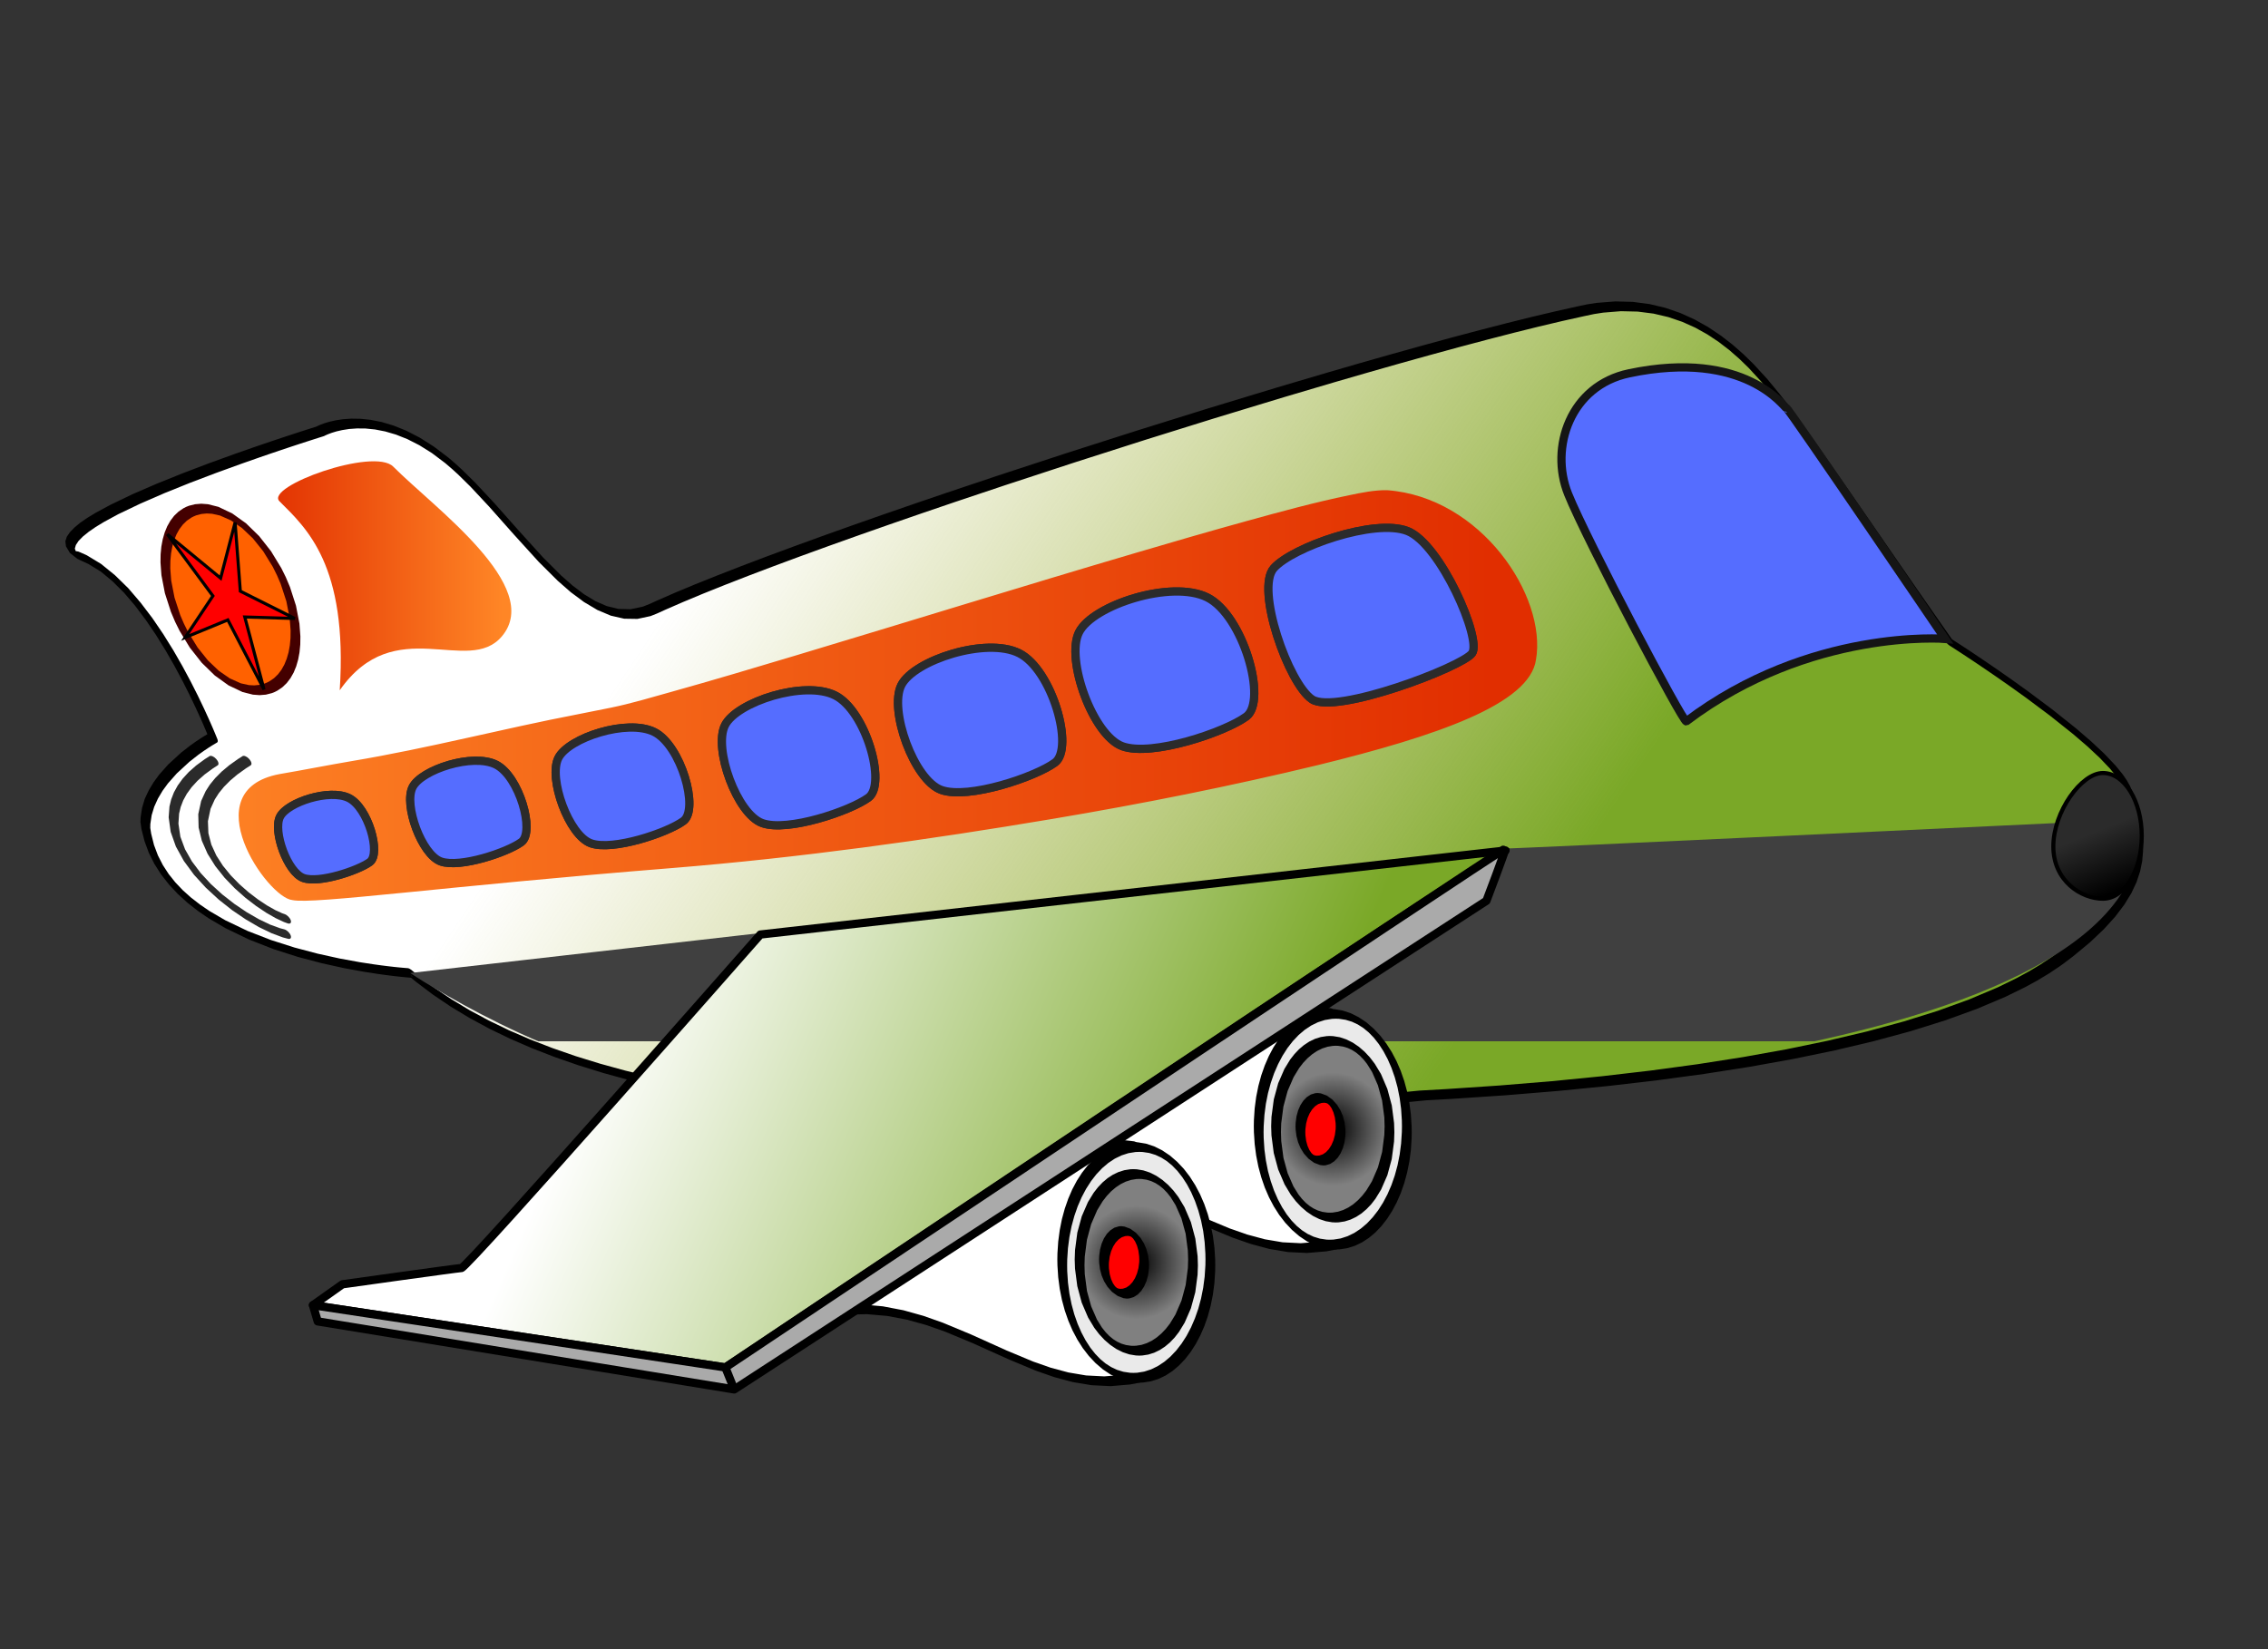 <?xml version="1.0" encoding="UTF-8" standalone="no"?>
<!DOCTYPE svg PUBLIC "-//W3C//DTD SVG 1.1//EN" "http://www.w3.org/Graphics/SVG/1.1/DTD/svg11.dtd">
<svg width="100%" height="100%" viewBox="0 0 1100 800" version="1.1" xmlns="http://www.w3.org/2000/svg" xmlns:xlink="http://www.w3.org/1999/xlink" xml:space="preserve" xmlns:serif="http://www.serif.com/" style="fill-rule:evenodd;clip-rule:evenodd;">
    <rect x="0" y="0" width="1100" height="800" fill="#333333" stroke="none"/>
    <g id="Layer-2" serif:id="Layer 2" transform="matrix(-1,0,0,1,1071.1,0)">
        <g>
            <path d="M381,531.4C241,524 122,502 72,465C22,428 34,404.91 39,383.93C44,362.95 125.44,311.33 125.44,311.33C156.33,267.33 187.95,220.22 204.62,198.01C221.28,175.81 250.28,141.06 299.67,150C401.05,170.94 673.75,258.14 754.33,295.33C787.7,310.73 817.9,255.67 851.03,226.2C887.89,193.42 915.84,209.26 915.84,209.26C915.84,209.26 1066.8,256 1031.8,270C996.84,284 967.84,358 967.84,358C967.84,358 1001,376 1000.6,400.36C992.3,464.27 872.15,472 872.15,472C872.15,472 873,473 872.15,472C794,538 627,556 381,531.4Z" style="fill:white;fill-rule:nonzero;"/>
            <path d="M381,531.4C241,524 122,502 72,465C22,428 34,404.91 39,383.93C44,362.95 125.44,311.33 125.44,311.33C156.33,267.33 187.95,220.22 204.62,198.01C221.28,175.81 250.28,141.06 299.67,150C401.05,170.94 673.75,258.14 754.33,295.33C787.7,310.73 817.9,255.67 851.03,226.2C887.89,193.42 915.84,209.26 915.84,209.26C915.84,209.26 1066.8,256 1031.8,270C996.84,284 967.84,358 967.84,358C967.84,358 1001,376 1000.6,400.36C992.3,464.27 872.15,472 872.15,472C872.15,472 873,473 872.15,472C794,538 627,556 381,531.4Z" style="fill:url(#_Linear1);fill-rule:nonzero;"/>
            <path d="M382.5,529.03L369.44,528.29L343.74,526.56L318.64,524.49L294.2,522.08L270.51,519.32L247.62,516.22L225.62,512.77L204.57,508.98L184.54,504.84L165.6,500.35L147.82,495.52L131.28,490.35L116.04,484.82L102.18,478.96L92.731,474.33L86.904,471.14L81.454,467.87L76.398,464.51L74.028,462.8L74.043,462.81L69.536,459.38L61.585,452.78L54.947,446.5L49.512,440.5L45.179,434.78L41.846,429.32L39.41,424.1L37.766,419.12L36.809,414.36L36.434,409.8L36.536,405.41L37.016,401.16L38.239,394.97L40.302,386.96L41.307,382.99L41.285,383.07L41.574,382.07L42.352,380.27L43.447,378.4L44.904,376.32L47.806,372.78L52.771,367.58L58.761,361.99L65.572,356.14L76.803,347.19L88.446,338.49L96.046,333.04L103.27,328L109.87,323.49L114.26,320.54L116.87,318.81L119.2,317.27L121.21,315.96L122.87,314.88L124.16,314.05L125.04,313.48L125.49,313.19L125.54,313.16C126.15,312.78 126.72,312.23 127.14,311.62L132.94,303.34L144.5,286.72L155.86,270.29L166.82,254.41L174.66,243.04L179.68,235.8L184.48,228.88L189.06,222.33L193.4,216.17L197.45,210.46L201.21,205.24L204.65,200.56L206.23,198.44L206.21,198.46L207.81,196.35L211.18,191.99L216.78,185.22L223.02,178.43L227.51,174.07L232.35,169.84L237.51,165.87L243.02,162.21L248.91,158.93L255.2,156.11L261.93,153.82L269.12,152.13L276.78,151.15L284.92,150.96L293.56,151.66L298.04,152.36L297.98,152.35L302.85,153.38L313.31,155.71L324.68,158.4L336.88,161.43L349.86,164.78L363.54,168.41L377.86,172.32L392.75,176.47L408.15,180.86L423.98,185.45L448.42,192.68L481.9,202.85L515.95,213.47L550.01,224.36L583.57,235.36L608.08,243.57L623.99,248.99L639.46,254.34L654.45,259.6L668.87,264.75L682.67,269.76L695.77,274.62L708.11,279.3L719.63,283.79L730.25,288.05L739.91,292.08L748.54,295.84L752.44,297.61C752.46,297.62 752.47,297.62 752.48,297.63L755.6,298.87L761.95,300.23L768.37,300.13L774.85,298.65L781.37,295.9L787.87,292.03L794.28,287.26L800.57,281.76L809.77,272.6L821.9,259.25L833.97,245.65L842.99,236L848.96,230.13L851.9,227.45L851.76,227.58L855.18,224.64L861.6,219.8L867.68,215.99L873.49,213.03L879.02,210.83L884.27,209.29L889.2,208.33L893.78,207.87L897.97,207.83L901.75,208.1L905.08,208.62L907.92,209.27L910.25,209.98L912.03,210.65L913.24,211.18L913.84,211.48L913.89,211.51C913.94,211.54 914,211.56 914.06,211.58L914.17,211.61L915.02,211.88L916.66,212.39L919.03,213.15L922.07,214.13L925.72,215.31L929.91,216.69L934.58,218.25L939.68,219.97L945.14,221.85L953.86,224.91L966.18,229.38L978.83,234.18L991.31,239.21L1003.1,244.34L1013.8,249.46L1020.7,253.21L1024.7,255.64L1028.1,257.99L1030.9,260.26L1033,262.4L1034.3,264.38L1034.8,266.1L1034.4,267.3L1033.9,267.42L1033.1,267.56L1032.3,267.88L1029,269.36L1022.1,273.54L1015.4,278.97L1008.9,285.32L1002.9,292.34L997.22,299.81L991.95,307.55L987.08,315.37L982.64,323.1L978.65,330.53L975.13,337.49L972.12,343.77L969.64,349.2L968.15,352.59L967.34,354.48L966.69,356.04L966.19,357.25L965.85,358.09L965.67,358.52L965.65,358.59C965.34,359.37 965.43,360 965.89,360.25L965.99,360.3L966.7,360.71L968.04,361.51L969.91,362.69L972.22,364.23L974.86,366.11L979.24,369.54L985.34,375.16L989.67,380.05L992.26,383.6L994.5,387.38L996.3,391.34L997.55,395.46L998.18,399.71L998.22,401.82L998.24,401.5L997.77,404.46L996.4,409.93L994.5,414.98L992.11,419.65L989.29,423.99L986.06,428.03L982.46,431.82L978.48,435.39L974.13,438.77L969.46,441.95L961.85,446.4L951.01,451.6L939.7,455.99L928.24,459.65L917,462.62L906.34,464.97L896.6,466.75L890.11,467.75L886.26,468.28L882.83,468.71L879.86,469.05L877.41,469.3L875.51,469.47L874.2,469.58L873.54,469.63L873.46,469.63C872.37,469.7 870.9,470.82 870.17,472.13C869.72,472.95 869.65,473.68 869.99,474.08L870.02,474.12L870.21,474.34L870.36,474.52L874.55,470.21L874.31,469.92C873.83,469.36 872.64,469.62 871.52,470.55L867.79,473.61L860.13,479.37L852,484.83L843.32,490.05L834.11,495.01L824.37,499.72L814.09,504.18L803.29,508.37L791.97,512.3L780.12,515.96L767.76,519.36L754.89,522.5L741.51,525.37L727.63,527.97L713.24,530.31L698.35,532.38L682.97,534.19L667.09,535.73L650.72,537.02L633.86,538.04L616.51,538.79L598.67,539.29L580.35,539.53L561.55,539.51L542.27,539.23L522.51,538.7L502.27,537.91L481.56,536.86L460.38,535.56L438.73,534.01L416.61,532.21L394.02,530.15L382.56,529.03C381.57,528.93 380.07,529.91 379.21,531.22C378.35,532.53 378.45,533.66 379.44,533.76L390.92,534.88L413.53,536.94L435.68,538.75L457.36,540.3L478.57,541.6L499.31,542.65L519.58,543.44L539.38,543.98L558.7,544.26L577.54,544.27L595.91,544.04L613.8,543.54L631.2,542.77L648.13,541.75L664.57,540.46L680.52,538.91L695.99,537.09L710.96,535L725.45,532.65L739.45,530.02L752.96,527.12L765.98,523.95L778.5,520.5L790.54,516.77L802.08,512.76L813.13,508.47L823.69,503.89L833.76,499.01L843.34,493.83L852.42,488.35L861.02,482.56L869.05,476.51L872.78,473.45L869.99,474.08L870.23,474.36L874.68,470.36L874.53,470.19L874.34,469.96L874.31,469.92L870.83,474.37L870.93,474.36L871.63,474.31L872.96,474.2L874.9,474.02L877.4,473.77L880.41,473.43L883.89,472.99L887.81,472.45L894.4,471.43L904.3,469.62L915.16,467.22L926.67,464.18L938.49,460.39L950.31,455.77L961.77,450.24L969.95,445.43L975.18,441.84L980.16,437.93L984.82,433.69L989.1,429.13L992.92,424.25L996.21,419.1L998.92,413.69L1001,408.03L1002.5,402.17L1002.9,399.21C1003,399.1 1003,399 1003,398.9L1002.9,396.47L1002.2,391.91L1000.9,387.56L998.98,383.44L996.65,379.54L993.98,375.88L989.54,370.87L983.35,365.18L978.91,361.71L976.23,359.8L973.89,358.24L971.98,357.04L970.62,356.22L969.88,355.8L969.79,355.75L970.03,357.41L970.05,357.37L970.53,356.17L971.01,355L971.65,353.48L972.43,351.66L973.88,348.36L976.3,343.07L979.24,336.93L982.66,330.16L986.53,322.95L990.8,315.5L995.44,308.02L1000.4,300.72L1005.6,293.8L1011,287.47L1016.6,281.92L1022.2,277.28L1028.2,273.6L1031.4,272.12L1033.6,271.08L1037.2,268.22L1039.1,265.02L1039.4,262.57L1038.7,260.37L1037.2,258.17L1035,255.91L1032.2,253.57L1028.7,251.17L1024.6,248.7L1017.6,244.91L1006.9,239.77L995.02,234.62L982.5,229.58L969.83,224.76L957.49,220.29L948.76,217.22L943.29,215.35L938.18,213.62L933.5,212.06L929.3,210.68L925.65,209.49L922.61,208.51L920.23,207.75L918.58,207.24L917.73,206.97L917.62,206.93L917.78,207L917.68,206.94L917,206.61L915.7,206.04L913.8,205.33L911.34,204.59L908.33,203.9L904.8,203.37L900.78,203.08L896.28,203.15L891.34,203.66L885.96,204.73L880.17,206.46L874,208.95L867.5,212.31L860.7,216.62L853.74,221.89L850.31,224.83C850.26,224.87 850.21,224.91 850.17,224.96L846.91,227.94L840.59,234.17L831.36,244.04L819.38,257.54L807.66,270.47L799.02,279.11L793.4,284.05L787.86,288.24L782.36,291.59L776.82,294.01L771.16,295.39L765.33,295.54L759.3,294.28L756.18,293.04L756.22,293.05L752.29,291.27L743.64,287.49L733.96,283.46L723.32,279.19L711.79,274.7L699.43,270.01L686.32,265.15L672.51,260.13L658.08,254.98L643.09,249.72L627.6,244.36L611.69,238.94L587.16,230.72L553.59,219.72L519.51,208.83L485.46,198.21L451.95,188.03L427.51,180.8L411.67,176.2L396.26,171.82L381.36,167.66L367.02,163.74L353.32,160.11L340.33,156.76L328.11,153.72L316.72,151.03L306.23,148.68L301.36,147.65C301.34,147.65 301.32,147.65 301.3,147.64L296.63,146.92L287.69,146.22L279.18,146.44L271.08,147.5L263.38,149.33L256.07,151.86L249.16,155L242.63,158.66L236.52,162.76L230.8,167.18L225.5,171.84L220.55,176.68L213.91,183.92L208.09,190.98L204.62,195.44L203.02,197.56C203.02,197.57 203.01,197.58 203,197.59L201.37,199.78L197.88,204.54L194.08,209.81L190,215.56L185.65,221.75L181.05,228.32L176.23,235.26L171.21,242.51L163.36,253.88L152.41,269.76L141.08,286.16L129.53,302.75L123.73,311.03L125.34,309.5L125.27,309.54L124.8,309.84L123.89,310.42L122.58,311.27L120.89,312.36L118.85,313.7L116.49,315.25L113.84,317.01L109.38,320.01L102.69,324.58L95.359,329.7L87.588,335.28L75.666,344.19L64.109,353.41L56.93,359.59L50.433,365.68L44.874,371.56L41.451,375.79L39.545,378.58L38.029,381.3L37.005,383.79L36.715,384.79C36.707,384.82 36.7,384.85 36.693,384.88L35.693,388.83L33.569,397.1L32.294,403.63L31.794,408.18L31.7,412.88L32.114,417.72L33.134,422.72L34.857,427.9L37.38,433.28L40.801,438.86L45.218,444.69L50.733,450.77L57.445,457.12L65.446,463.76L69.955,467.19C69.96,467.19 69.965,467.2 69.971,467.2L72.388,468.94L77.506,472.34L83.013,475.65L88.907,478.87L98.438,483.54L112.39,489.44L127.71,494.99L144.32,500.19L162.17,505.03L181.17,509.53L201.26,513.68L222.36,517.48L244.41,520.94L267.34,524.04L291.08,526.81L315.56,529.22L340.7,531.3L366.43,533.03L379.5,533.76C380.51,533.82 382,532.81 382.83,531.5C383.66,530.19 383.52,529.08 382.5,529.03" style="fill-rule:nonzero;"/>
        </g>
        <g>
            <path d="M253.24,349.92C254.78,350.42 301.45,262.22 310.55,239.64C319.66,217.05 309.42,187.06 280.96,181.09C224.3,169.19 205.57,198.03 204.62,198.01C203.67,198 127.69,309.91 127.69,309.91C127.69,309.91 193.32,304.6 253.24,349.92Z" style="fill:rgb(85,109,255);fill-rule:nonzero;"/>
            <path d="M253.24,349.92C254.78,350.42 301.45,262.22 310.55,239.64C319.66,217.05 309.42,187.06 280.96,181.09C224.3,169.19 205.57,198.03 204.62,198.01C203.67,198 127.69,309.91 127.69,309.91C127.69,309.91 193.32,304.6 253.24,349.92Z" style="fill-opacity:0;fill-rule:nonzero;stroke:rgb(21,21,21);stroke-width:4px;"/>
        </g>
        <path d="M33.333,394.65C16,521 407.003,530 407.003,530C407.003,530 672.693,530.7 736.773,525.33C800.843,519.97 872.153,472 872.153,472C872.153,472 339.813,411.19 340.913,411.59C342.003,412 72.003,399.17 72.003,399.17C35.49,390.9 33.336,394.65 33.336,394.65L33.333,394.65Z" style="fill:url(#_Linear2);fill-rule:nonzero;"/>
        <g>
            <path d="M51.178,435.97C40.77,435.97 32.333,422.31 32.333,405.47C32.333,388.63 40.77,374.98 51.178,374.98C61.585,374.98 75.219,393.74 75.219,410.58C75.219,427.42 61.585,435.97 51.178,435.97Z" style="fill:url(#_Linear3);fill-rule:nonzero;"/>
            <path d="M51.178,435.97C40.77,435.97 32.333,422.31 32.333,405.47C32.333,388.63 40.77,374.98 51.178,374.98C61.585,374.98 75.219,393.74 75.219,410.58C75.219,427.42 61.585,435.97 51.178,435.97Z" style="fill-opacity:0;fill-rule:nonzero;stroke:black;stroke-width:2px;"/>
        </g>
        <g>
            <g>
                <path d="M424.7,603.76C475.38,615.4 514.05,562.97 572.71,571.4L572.71,523.76C522.03,535.4 483.36,482.97 424.7,491.4" style="fill:white;fill-rule:nonzero;"/>
                <path d="M423.03,606.1L427.74,607.01L437.12,607.81L446.35,607.37L455.44,605.85L464.41,603.45L473.29,600.36L486.47,594.88L504.08,586.95L517.47,581.37L526.54,578.18L535.87,575.59L545.48,573.77L555.44,572.9L565.81,573.16L571.14,573.77C572.11,573.88 573.61,572.91 574.48,571.6C574.87,571.02 575.08,570.45 575.08,569.98L575.08,522.33C575.09,521.62 574.58,521.27 573.79,521.42L569.07,522.33L560.03,523.08L551.21,522.63L542.48,521.15L533.83,518.82L525.22,515.82L512.27,510.42L494.78,502.54L481.27,496.92L471.98,493.64L462.41,490.97L452.52,489.08L442.24,488.17L431.52,488.42L425.93,489.04C424.81,489.17 423.35,490.33 422.67,491.63C421.99,492.94 422.34,493.89 423.46,493.76L428.75,493.16L439.15,492.9L449.18,493.78L458.9,495.63L468.34,498.26L477.54,501.5L491,507.1L508.54,515L521.59,520.44L530.34,523.49L539.2,525.86L548.22,527.37L557.46,527.81L566.92,527L571.64,526.09L570.34,525.18L570.34,572.83L574.29,569.04L568.73,568.42L557.99,568.17L547.64,569.09L537.63,571.01L527.95,573.72L518.53,577.04L504.95,582.69L487.53,590.54L474.72,595.89L466.23,598.86L457.69,601.16L449.04,602.63L440.2,603.08L431.08,602.31L426.36,601.41C425.43,601.23 423.93,602.13 423.01,603.43C422.09,604.73 422.1,605.93 423.03,606.1" style="fill-rule:nonzero;"/>
            </g>
            <g>
                <path d="M424.7,603.76C404.86,603.76 388.77,578.69 388.77,547.78C388.77,516.86 404.86,491.8 424.7,491.8C444.54,491.8 460.62,516.86 460.62,547.78C460.62,578.69 444.54,603.76 424.7,603.76Z" style="fill:rgb(234,234,234);fill-rule:nonzero;"/>
                <path d="M426.18,601.38L424.33,601.31L420.86,600.76L417.51,599.67L414.25,598.09L411.12,596.02L408.14,593.49L405.34,590.53L402.72,587.16L400.33,583.42L398.17,579.34L396.26,574.93L394.62,570.23L393.28,565.28L392.25,560.09L391.55,554.7L391.19,549.14L391.14,546.33L391.14,546.38L391.19,543.5L391.55,537.93L392.26,532.59L393.28,527.47L394.61,522.61L396.21,518.04L398.06,513.8L400.12,509.93L402.36,506.46L404.74,503.43L407.24,500.85L409.82,498.71L412.52,496.98L415.38,495.64L418.44,494.71L421.7,494.22L423.33,494.17L423.22,494.17L425.06,494.24L428.53,494.8L431.88,495.88L435.14,497.47L438.27,499.54L441.25,502.07L444.05,505.03L446.67,508.39L449.06,512.13L451.22,516.22L453.13,520.62L454.76,525.32L456.11,530.28L457.14,535.46L457.84,540.85L458.2,546.41L458.25,549.22L458.25,549.18L458.2,552.06L457.84,557.62L457.13,562.97L456.11,568.09L454.78,572.95L453.18,577.52L451.34,581.75L449.27,585.62L447.03,589.09L444.65,592.12L442.16,594.7L439.57,596.84L436.87,598.57L434.01,599.91L430.95,600.85L427.69,601.33L426.06,601.38L426.12,601.38C425.07,601.38 423.58,602.44 422.8,603.76C422.01,605.06 422.22,606.13 423.27,606.13L423.33,606.13L425.4,606.03L429.38,605.37L433.33,604.08L437.22,602.15L440.97,599.63L444.49,596.6L447.73,593.15L450.67,589.34L453.3,585.21L455.63,580.79L457.66,576.09L459.37,571.14L460.77,565.96L461.84,560.57L462.57,554.98L462.94,549.26L462.99,546.38L462.99,546.33L462.94,543.38L462.57,537.65L461.84,532.11L460.77,526.78L459.39,521.7L457.7,516.88L455.74,512.35L453.51,508.14L451.03,504.29L448.32,500.81L445.4,497.74L442.27,495.1L438.96,492.92L435.46,491.24L431.8,490.09L428.02,489.5L426.18,489.43L426.06,489.43L423.99,489.52L420.01,490.18L416.06,491.48L412.17,493.41L408.42,495.92L404.9,498.95L401.66,502.4L398.72,506.22L396.09,510.35L393.76,514.77L391.74,519.46L390.02,524.41L388.62,529.59L387.55,534.99L386.82,540.57L386.45,546.29L386.4,549.18L386.4,549.22L386.45,552.17L386.82,557.9L387.55,563.44L388.62,568.77L390,573.86L391.68,578.68L393.65,583.2L395.88,587.41L398.36,591.26L401.07,594.74L403.99,597.82L407.12,600.45L410.44,602.63L413.93,604.31L417.59,605.47L421.36,606.05L423.22,606.13C424.24,606.17 425.73,605.14 426.55,603.83C427.37,602.52 427.2,601.42 426.18,601.38" style="fill-rule:nonzero;"/>
            </g>
            <g>
                <path d="M424.7,590.63C409.51,590.63 397.19,571.45 397.19,547.78C397.19,524.11 409.51,504.92 424.7,504.92C439.88,504.92 452.2,524.11 452.2,547.78C452.2,571.45 439.88,590.63 424.7,590.63Z" style="fill:url(#_Radial4);fill-rule:nonzero;"/>
                <path d="M426.18,588.26L424.76,588.21L422.14,587.78L419.61,586.96L417.15,585.76L414.77,584.19L412.51,582.26L410.38,580.01L408.39,577.45L405.71,573.06L402.8,566.33L400.76,558.78L399.7,550.56L399.56,546.31L399.56,546.4L399.7,542.02L400.79,533.83L402.81,526.45L405.62,520.03L408.08,516.09L409.78,513.95L411.6,512.08L413.47,510.54L415.41,509.31L417.48,508.35L419.72,507.68L422.13,507.33L423.33,507.29L423.22,507.29L424.63,507.35L427.25,507.77L429.78,508.59L432.24,509.79L434.62,511.36L436.88,513.29L439.02,515.54L441,518.1L443.68,522.5L446.59,529.22L448.63,536.78L449.7,545L449.83,549.25L449.83,549.15L449.68,553.53L448.6,561.72L446.58,569.11L443.77,575.52L441.31,579.46L439.61,581.6L437.79,583.48L435.92,585.01L433.98,586.24L431.91,587.2L429.67,587.88L427.26,588.23L426.06,588.26L426.12,588.26C425.07,588.26 423.58,589.32 422.8,590.63C422.01,591.94 422.22,593 423.27,593L423.33,593L424.96,592.93L428.1,592.4L431.23,591.36L434.32,589.82L437.32,587.8L440.12,585.38L442.69,582.63L445.06,579.54L448.06,574.55L451.17,567.3L453.32,559.32L454.43,550.79L454.57,546.4L454.57,546.31L454.42,541.8L453.29,533.29L451.16,525.47L448.15,518.54L445.37,514L443.28,511.33L441.03,508.96L438.62,506.93L436.06,505.25L433.36,503.95L430.52,503.06L427.59,502.61L426.18,502.55L426.06,502.55L424.43,502.63L421.29,503.15L418.16,504.19L415.06,505.73L412.07,507.75L409.27,510.17L406.7,512.92L404.33,516.02L401.32,521L398.22,528.25L396.07,536.23L394.96,544.77L394.82,549.15L394.82,549.25L394.97,553.76L396.1,562.27L398.22,570.08L401.24,577.02L404.02,581.55L406.1,584.23L408.36,586.59L410.77,588.63L413.33,590.3L416.03,591.6L418.88,592.5L421.8,592.95L423.22,593C424.24,593.04 425.73,592.02 426.55,590.71C427.37,589.4 427.2,588.3 426.18,588.26" style="fill-rule:nonzero;"/>
            </g>
            <g>
                <path d="M430.64,562.97C425.25,562.97 420.89,556.17 420.89,547.78C420.89,539.39 425.25,532.59 430.64,532.59C436.02,532.59 440.38,539.39 440.38,547.78C440.38,556.17 436.02,562.97 430.64,562.97Z" style="fill:rgb(255,0,0);fill-rule:nonzero;"/>
                <path d="M432.17,560.6L431.17,560.52L429.52,559.96L427.99,558.92L426.57,557.39L425.34,555.45L424.35,553.14L423.66,550.55L423.3,547.73L423.26,546.31L423.26,546.4L423.31,544.85L423.68,542.06L424.36,539.64L425.26,537.63L426.26,536.18L427.16,535.37L427.91,535.06L428.85,534.93L429.34,534.95L429.1,534.96L430.1,535.03L431.75,535.59L433.28,536.64L434.7,538.16L435.93,540.11L436.92,542.41L437.61,545.01L437.97,547.82L438.01,549.25L438.01,549.15L437.96,550.7L437.59,553.49L436.91,555.92L436.01,557.92L435.02,559.37L434.12,560.18L433.36,560.49L432.42,560.62L431.93,560.6C430.83,560.69 429.36,561.82 428.65,563.12C427.93,564.43 428.24,565.42 429.34,565.33L430.84,565.15L433.71,564.07L436.45,562.08L438.66,559.62L440.3,556.96L441.5,554.12L442.3,551.09L442.7,547.96L442.76,546.4L442.76,546.31L442.69,544.62L442.28,541.51L441.49,538.66L440.38,536.12L438.97,533.95L437.28,532.2L435.32,530.95L433.17,530.3L432.17,530.22C432.09,530.21 432.01,530.21 431.93,530.22L430.43,530.4L427.56,531.48L424.82,533.47L422.62,535.93L420.97,538.6L419.77,541.44L418.97,544.46L418.57,547.6L418.52,549.15L418.52,549.25L418.58,550.93L419,554.04L419.78,556.89L420.89,559.43L422.3,561.61L423.99,563.35L425.95,564.6L428.1,565.26L429.1,565.33C430.1,565.41 431.6,564.42 432.44,563.11C433.29,561.8 433.17,560.68 432.17,560.6" style="fill-rule:nonzero;"/>
            </g>
        </g>
        <g>
            <path d="M519.98,668.35C570.67,680 609.33,627.56 668,636L668,588.35C617.32,600 578.65,547.56 519.98,556" style="fill:white;fill-rule:nonzero;"/>
            <path d="M518.31,670.7L523.03,671.61L532.4,672.41L541.64,671.96L550.73,670.45L559.7,668.05L568.58,664.96L581.76,659.47L599.37,651.54L612.76,645.97L621.83,642.78L631.15,640.18L640.76,638.36L650.72,637.49L661.1,637.76L666.42,638.36C667.4,638.47 668.9,637.51 669.77,636.2C670.16,635.62 670.37,635.04 670.37,634.58L670.37,586.93C670.37,586.22 669.87,585.86 669.08,586.02L664.36,586.92L655.32,587.68L646.5,587.22L637.77,585.75L629.12,583.42L620.5,580.41L607.56,575.01L590.07,567.14L576.56,561.51L567.26,558.24L557.7,555.56L547.81,553.68L537.53,552.76L526.81,553.01L521.22,553.64C520.1,553.77 518.64,554.92 517.96,556.23C517.28,557.53 517.63,558.49 518.75,558.36L524.04,557.76L534.43,557.5L544.47,558.38L554.19,560.22L563.63,562.86L572.83,566.1L586.29,571.7L603.83,579.6L616.88,585.03L625.63,588.08L634.48,590.46L643.5,591.96L652.75,592.41L662.21,591.6L666.92,590.69L665.63,589.78L665.63,637.42L669.58,633.64L664.02,633.01L653.28,632.76L642.92,633.69L632.92,635.6L623.24,638.31L613.82,641.64L600.24,647.29L582.82,655.14L570,660.49L561.52,663.46L552.98,665.76L544.33,667.22L535.49,667.67L526.37,666.91L521.65,666C520.72,665.82 519.22,666.73 518.3,668.03C517.38,669.33 517.38,670.52 518.31,670.7" style="fill-rule:nonzero;"/>
        </g>
        <g>
            <path d="M519.98,668.35C500.14,668.35 484.06,643.29 484.06,612.37C484.06,581.46 500.14,556.4 519.98,556.4C539.82,556.4 555.91,581.46 555.91,612.37C555.91,643.29 539.82,668.35 519.98,668.35Z" style="fill:rgb(234,234,234);fill-rule:nonzero;"/>
            <path d="M521.46,665.98L519.61,665.91L516.14,665.35L512.79,664.27L509.54,662.68L506.41,660.61L503.43,658.08L500.62,655.12L498.01,651.76L495.61,648.02L493.45,643.93L491.55,639.52L489.91,634.83L488.57,629.87L487.54,624.69L486.83,619.3L486.47,613.74L486.43,610.93L486.43,610.98L486.48,608.1L486.84,602.53L487.54,597.18L488.57,592.06L489.9,587.2L491.5,582.64L493.34,578.4L495.4,574.53L497.65,571.06L500.03,568.03L502.52,565.45L505.1,563.31L507.8,561.58L510.66,560.24L513.72,559.3L516.99,558.82L518.62,558.77L518.5,558.77L520.35,558.84L523.82,559.4L527.17,560.48L530.42,562.06L533.55,564.13L536.53,566.66L539.34,569.62L541.95,572.99L544.35,576.73L546.51,580.82L548.42,585.22L550.05,589.92L551.39,594.87L552.43,600.06L553.13,605.45L553.49,611.01L553.53,613.82L553.53,613.77L553.49,616.65L553.12,622.22L552.42,627.56L551.39,632.68L550.07,637.54L548.47,642.11L546.62,646.35L544.56,650.22L542.32,653.69L539.93,656.72L537.44,659.3L534.86,661.44L532.16,663.17L529.3,664.51L526.24,665.44L522.98,665.93L521.34,665.98C520.27,666.02 518.79,667.12 518.04,668.43C517.29,669.74 517.55,670.76 518.62,670.72L520.68,670.63L524.66,669.97L528.62,668.67L532.51,666.74L536.25,664.23L539.78,661.2L543.02,657.75L545.96,653.93L548.59,649.8L550.92,645.38L552.94,640.69L554.66,635.74L556.06,630.56L557.13,625.16L557.86,619.58L558.23,613.86L558.28,610.98L558.28,610.93L558.23,607.98L557.85,602.25L557.12,596.71L556.06,591.38L554.67,586.29L552.99,581.47L551.03,576.94L548.8,572.74L546.32,568.89L543.61,565.41L540.68,562.34L537.56,559.7L534.24,557.52L530.75,555.84L527.08,554.68L523.31,554.1L521.46,554.02L521.34,554.02L519.28,554.12L515.3,554.78L511.34,556.08L507.46,558L503.71,560.52L500.19,563.55L496.94,567L494.01,570.81L491.38,574.94L489.05,579.36L487.02,584.06L485.3,589.01L483.9,594.19L482.83,599.58L482.1,605.17L481.73,610.89L481.69,613.77L481.69,613.82L481.74,616.77L482.11,622.5L482.84,628.04L483.91,633.37L485.29,638.46L486.97,643.28L488.94,647.8L491.17,652.01L493.64,655.86L496.35,659.34L499.28,662.41L502.4,665.05L505.72,667.23L509.22,668.91L512.88,670.06L516.65,670.65L518.5,670.72C519.52,670.76 521.02,669.73 521.84,668.42C522.65,667.12 522.48,666.02 521.46,665.98" style="fill-rule:nonzero;"/>
        </g>
        <g>
            <path d="M519.98,655.23C504.79,655.23 492.48,636.04 492.48,612.37C492.48,588.7 504.79,569.52 519.98,569.52C535.17,569.52 547.48,588.7 547.48,612.37C547.48,636.04 535.17,655.23 519.98,655.23Z" style="fill:url(#_Radial5);fill-rule:nonzero;"/>
            <path d="M521.46,652.86L520.05,652.8L517.42,652.38L514.9,651.56L512.43,650.36L510.06,648.78L507.8,646.86L505.66,644.61L503.67,642.05L500.99,637.66L498.08,630.93L496.05,623.37L494.98,615.16L494.85,610.9L494.85,611L494.99,606.62L496.07,598.43L498.09,591.04L500.91,584.63L503.36,580.69L505.07,578.55L506.89,576.67L508.76,575.14L510.7,573.91L512.77,572.95L515.01,572.27L517.42,571.92L518.62,571.89L518.5,571.89L519.92,571.94L522.54,572.37L525.07,573.19L527.53,574.39L529.9,575.96L532.17,577.88L534.3,580.14L536.29,582.7L538.97,587.09L541.88,593.82L543.92,601.38L544.98,609.59L545.11,613.84L545.11,613.75L544.97,618.13L543.89,626.32L541.87,633.7L539.06,640.12L536.6,644.06L534.89,646.2L533.08,648.07L531.21,649.61L529.26,650.84L527.2,651.8L524.96,652.47L522.54,652.82L521.34,652.86C520.27,652.9 518.79,654 518.04,655.31C517.29,656.62 517.55,657.64 518.62,657.6L520.25,657.52L523.38,657L526.52,655.96L529.61,654.42L532.6,652.4L535.41,649.98L537.98,647.23L540.35,644.13L543.35,639.15L546.46,631.9L548.6,623.92L549.71,615.38L549.86,611L549.86,610.9L549.7,606.39L548.58,597.88L546.45,590.07L543.44,583.13L540.66,578.6L538.57,575.92L536.32,573.56L533.91,571.52L531.35,569.85L528.64,568.55L525.8,567.66L522.88,567.2L521.46,567.15C521.42,567.14 521.38,567.14 521.34,567.15L519.71,567.22L516.58,567.75L513.45,568.78L510.35,570.33L507.36,572.35L504.55,574.77L501.98,577.52L499.61,580.62L496.61,585.6L493.5,592.85L491.36,600.83L490.25,609.36L490.11,613.75L490.11,613.84L490.26,618.35L491.38,626.86L493.51,634.68L496.53,641.61L499.31,646.15L501.39,648.82L503.64,651.19L506.06,653.22L508.62,654.9L511.32,656.2L514.16,657.09L517.08,657.54L518.5,657.6C519.52,657.64 521.02,656.61 521.84,655.3C522.65,653.99 522.48,652.9 521.46,652.86" style="fill-rule:nonzero;"/>
        </g>
        <g>
            <path d="M525.92,627.56C520.54,627.56 516.17,620.76 516.17,612.37C516.17,603.98 520.54,597.18 525.92,597.18C531.31,597.18 535.67,603.98 535.67,612.37C535.67,620.76 531.31,627.56 525.92,627.56Z" style="fill:rgb(255,0,0);fill-rule:nonzero;"/>
            <path d="M527.46,625.2L526.46,625.12L524.81,624.56L523.28,623.51L521.86,621.99L520.62,620.04L519.64,617.74L518.94,615.14L518.58,612.33L518.54,610.9L518.54,611L518.6,609.45L518.97,606.66L519.65,604.23L520.55,602.23L521.54,600.78L522.44,599.97L523.2,599.66L524.14,599.52L524.63,599.55L524.39,599.55L525.38,599.63L527.03,600.19L528.57,601.24L529.99,602.76L531.22,604.7L532.21,607.01L532.9,609.6L533.26,612.42L533.3,613.84L533.3,613.75L533.25,615.3L532.88,618.09L532.2,620.52L531.3,622.52L530.3,623.97L529.4,624.78L528.65,625.09L527.71,625.22L527.22,625.2C526.12,625.28 524.65,626.41 523.94,627.72C523.22,629.03 523.53,630.02 524.63,629.93L526.13,629.75L528.99,628.67L531.74,626.68L533.94,624.22L535.59,621.55L536.79,618.71L537.59,615.69L537.99,612.55L538.04,611L538.04,610.9L537.98,609.22L537.56,606.11L536.78,603.26L535.67,600.72L534.26,598.54L532.57,596.8L530.61,595.55L528.45,594.9L527.46,594.82C527.38,594.81 527.3,594.81 527.22,594.82L525.72,595L522.85,596.08L520.11,598.06L517.9,600.53L516.25,603.2L515.06,606.04L514.26,609.06L513.85,612.19L513.8,613.75L513.8,613.84L513.86,615.53L514.28,618.64L515.06,621.49L516.18,624.03L517.59,626.2L519.27,627.95L521.24,629.2L523.39,629.85L524.39,629.93C525.39,630.01 526.88,629.01 527.73,627.7C528.58,626.4 528.46,625.27 527.46,625.2" style="fill-rule:nonzero;"/>
        </g>
        <path d="M880.38,226.35C889.8,216.88 942.73,236 935.56,243.16C922.56,256.16 902.33,274 906.33,334.85C879.67,296.67 844.05,328.1 827.67,308.67C807.32,284.54 860.38,246.46 880.38,226.35Z" style="fill:url(#_Linear6);fill-rule:nonzero;"/>
        <path d="M929.31,436.62C919.31,438.84 854.97,429.87 744.91,421.07C683.06,416.06 621.54,407.5 560.36,397.2C517.19,389.94 474.21,381.37 431.66,371.08C374.42,357.04 329.13,341.58 326.13,319.99C320.79,289.18 352.79,241.12 398.33,237.79C404.5,237.69 410.66,238.98 416.68,240.22C433.47,243.68 450.05,248.22 466.57,252.78C484.52,257.74 502.4,262.93 520.26,268.2C575.27,284.41 630.03,301.41 684.95,317.9C705.17,323.97 725.39,330 745.72,335.68C755.36,338.38 765.08,341.3 774.9,343.31C780.1,344.38 785.3,345.42 790.51,346.42C828.27,353.68 862.51,362.82 900.43,369.19C911.42,371.04 924.68,373.67 935.67,375.53C977.5,383.5 941.5,435.5 929.31,436.62ZM420.68,339.34C425.2,339.8 430.04,340.44 434.22,338.26C445.61,330.6 461.71,284.83 452.74,274.69C443.77,264.54 403.95,250.39 387.92,256.66C371.88,262.94 351.74,309.26 356.58,315.93C361.3,320.44 371.28,324.41 377.3,326.77C389.64,331.62 402.17,335.6 415.12,338.43L420.68,339.34ZM526.08,361.09C540.41,355.99 553.84,318.88 547.18,305.74C540.52,292.6 502.35,280.18 484.98,288.88C467.61,297.59 455.72,339.06 466.09,346.65C476.46,354.23 511.74,366.19 526.08,361.09ZM614,382.25C627.16,377.57 639.5,343.48 633.38,331.41C627.27,319.35 592.2,307.94 576.25,315.93C560.3,323.93 549.38,362.02 558.9,368.99C568.43,375.95 600.83,386.93 614,382.25ZM700.8,398.35C713.09,393.97 724.62,362.13 718.91,350.85C713.19,339.58 680.43,328.92 665.53,336.39C650.62,343.86 640.43,379.45 649.32,385.96C658.22,392.46 688.5,402.72 700.8,398.35ZM783.94,408.12C794.66,404.31 804.7,376.57 799.72,366.75C794.74,356.93 766.2,347.64 753.22,354.15C740.24,360.65 731.35,391.66 739.1,397.33C746.86,403 773.23,411.93 783.94,408.12ZM856.72,416.94C866.04,413.62 874.78,389.48 870.45,380.93C866.12,372.39 841.28,364.31 829.98,369.97C818.68,375.63 810.95,402.61 817.7,407.55C824.44,412.48 847.4,420.26 856.72,416.94ZM923.4,425.36C931.09,422.62 938.31,402.69 934.73,395.64C931.15,388.58 910.65,381.91 901.33,386.58C892,391.26 885.62,413.53 891.19,417.6C896.75,421.67 915.7,428.09 923.4,425.36Z" style="fill:url(#_Linear7);fill-rule:nonzero;"/>
        <g>
            <g>
                <path d="M388.47,257.61C404.51,251.34 444.32,265.49 453.3,275.63C462.27,285.77 446.16,331.55 434.78,339.21C423.39,346.87 361.98,323.54 357.14,316.88C352.3,310.21 372.44,263.89 388.47,257.61Z" style="fill:rgb(85,109,255);fill-rule:nonzero;"/>
                <path d="M388.47,257.61C404.51,251.34 444.32,265.49 453.3,275.63C462.27,285.77 446.16,331.55 434.78,339.21C423.39,346.87 361.98,323.54 357.14,316.88C352.3,310.21 372.44,263.89 388.47,257.61Z" style="fill-opacity:0;fill-rule:nonzero;stroke:rgb(43,43,43);stroke-width:4px;"/>
            </g>
            <g>
                <path d="M388.47,257.61C404.51,251.34 444.32,265.49 453.3,275.63C462.27,285.77 446.16,331.55 434.78,339.21C423.39,346.87 361.98,323.54 357.14,316.88C352.3,310.21 372.44,263.89 388.47,257.61Z" style="fill:rgb(85,109,255);fill-rule:nonzero;"/>
                <path d="M388.47,257.61C404.51,251.34 444.32,265.49 453.3,275.63C462.27,285.77 446.16,331.55 434.78,339.21C423.39,346.87 361.98,323.54 357.14,316.88C352.3,310.21 372.44,263.89 388.47,257.61Z" style="fill-opacity:0;fill-rule:nonzero;stroke:rgb(43,43,43);stroke-width:4px;"/>
            </g>
        </g>
        <g>
            <g>
                <path d="M485.53,289.83C502.9,281.12 541.08,293.55 547.74,306.68C554.4,319.82 540.96,356.94 526.63,362.03C512.3,367.13 477.02,355.18 466.65,347.59C456.28,340.01 468.16,298.53 485.53,289.83Z" style="fill:rgb(85,109,255);fill-rule:nonzero;"/>
                <path d="M485.53,289.83C502.9,281.12 541.08,293.55 547.74,306.68C554.4,319.82 540.96,356.94 526.63,362.03C512.3,367.13 477.02,355.18 466.65,347.59C456.28,340.01 468.16,298.53 485.53,289.83Z" style="fill-opacity:0;fill-rule:nonzero;stroke:rgb(43,43,43);stroke-width:4px;"/>
            </g>
            <g>
                <path d="M485.53,289.83C502.9,281.12 541.08,293.55 547.74,306.68C554.4,319.82 540.96,356.94 526.63,362.03C512.3,367.13 477.02,355.18 466.65,347.59C456.28,340.01 468.16,298.53 485.53,289.83Z" style="fill:rgb(85,109,255);fill-rule:nonzero;"/>
                <path d="M485.53,289.83C502.9,281.12 541.08,293.55 547.74,306.68C554.4,319.82 540.96,356.94 526.63,362.03C512.3,367.13 477.02,355.18 466.65,347.59C456.28,340.01 468.16,298.53 485.53,289.83Z" style="fill-opacity:0;fill-rule:nonzero;stroke:rgb(43,43,43);stroke-width:4px;"/>
            </g>
        </g>
        <g>
            <g>
                <path d="M576.8,316.88C592.76,308.88 627.82,320.29 633.94,332.36C640.06,344.43 627.72,378.51 614.55,383.2C601.39,387.88 568.98,376.9 559.46,369.93C549.94,362.97 560.85,324.87 576.8,316.88Z" style="fill:rgb(85,109,255);fill-rule:nonzero;"/>
                <path d="M576.8,316.88C592.76,308.88 627.82,320.29 633.94,332.36C640.06,344.43 627.72,378.51 614.55,383.2C601.39,387.88 568.98,376.9 559.46,369.93C549.94,362.97 560.85,324.87 576.8,316.88Z" style="fill-opacity:0;fill-rule:nonzero;stroke:rgb(43,43,43);stroke-width:4px;"/>
            </g>
            <g>
                <path d="M576.8,316.88C592.76,308.88 627.82,320.29 633.94,332.36C640.06,344.43 627.72,378.51 614.55,383.2C601.39,387.88 568.98,376.9 559.46,369.93C549.94,362.97 560.85,324.87 576.8,316.88Z" style="fill:rgb(85,109,255);fill-rule:nonzero;"/>
                <path d="M576.8,316.88C592.76,308.88 627.82,320.29 633.94,332.36C640.06,344.43 627.72,378.51 614.55,383.2C601.39,387.88 568.98,376.9 559.46,369.93C549.94,362.97 560.85,324.87 576.8,316.88Z" style="fill-opacity:0;fill-rule:nonzero;stroke:rgb(43,43,43);stroke-width:4px;"/>
            </g>
        </g>
        <g>
            <g>
                <path d="M666.08,337.34C680.99,329.87 713.75,340.52 719.46,351.8C725.18,363.07 713.65,394.92 701.35,399.29C689.05,403.67 658.78,393.41 649.88,386.9C640.98,380.4 651.18,344.8 666.08,337.34Z" style="fill:rgb(85,109,255);fill-rule:nonzero;"/>
                <path d="M666.08,337.34C680.99,329.87 713.75,340.52 719.46,351.8C725.18,363.07 713.65,394.92 701.35,399.29C689.05,403.67 658.78,393.41 649.88,386.9C640.98,380.4 651.18,344.8 666.08,337.34Z" style="fill-opacity:0;fill-rule:nonzero;stroke:rgb(43,43,43);stroke-width:4px;"/>
            </g>
            <g>
                <path d="M666.08,337.34C680.99,329.87 713.75,340.52 719.46,351.8C725.18,363.07 713.65,394.92 701.35,399.29C689.05,403.67 658.78,393.41 649.88,386.9C640.98,380.4 651.18,344.8 666.08,337.34Z" style="fill:rgb(85,109,255);fill-rule:nonzero;"/>
                <path d="M666.08,337.34C680.99,329.87 713.75,340.52 719.46,351.8C725.18,363.07 713.65,394.92 701.35,399.29C689.05,403.67 658.78,393.41 649.88,386.9C640.98,380.4 651.18,344.8 666.08,337.34Z" style="fill-opacity:0;fill-rule:nonzero;stroke:rgb(43,43,43);stroke-width:4px;"/>
            </g>
        </g>
        <g>
            <g>
                <path d="M830.54,370.91C841.84,365.25 866.67,373.33 871,381.88C875.34,390.43 866.6,414.57 857.28,417.89C847.95,421.2 825,413.43 818.25,408.49C811.51,403.56 819.24,376.58 830.54,370.91Z" style="fill:rgb(85,109,255);fill-rule:nonzero;"/>
                <path d="M830.54,370.91C841.84,365.25 866.67,373.33 871,381.88C875.34,390.43 866.6,414.57 857.28,417.89C847.95,421.2 825,413.43 818.25,408.49C811.51,403.56 819.24,376.58 830.54,370.91Z" style="fill-opacity:0;fill-rule:nonzero;stroke:rgb(43,43,43);stroke-width:4px;"/>
            </g>
            <g>
                <path d="M830.54,370.91C841.84,365.25 866.67,373.33 871,381.88C875.34,390.43 866.6,414.57 857.28,417.89C847.95,421.2 825,413.43 818.25,408.49C811.51,403.56 819.24,376.58 830.54,370.91Z" style="fill:rgb(85,109,255);fill-rule:nonzero;"/>
                <path d="M830.54,370.91C841.84,365.25 866.67,373.33 871,381.88C875.34,390.43 866.6,414.57 857.28,417.89C847.95,421.2 825,413.43 818.25,408.49C811.51,403.56 819.24,376.58 830.54,370.91Z" style="fill-opacity:0;fill-rule:nonzero;stroke:rgb(43,43,43);stroke-width:4px;"/>
            </g>
        </g>
        <g>
            <g>
                <path d="M901.88,387.14C911.21,382.47 931.71,389.14 935.28,396.19C938.86,403.24 931.65,423.17 923.95,425.91C916.26,428.65 897.31,422.23 891.74,418.16C886.18,414.08 892.56,391.81 901.88,387.14Z" style="fill:rgb(85,109,255);fill-rule:nonzero;"/>
                <path d="M901.88,387.14C911.21,382.47 931.71,389.14 935.28,396.19C938.86,403.24 931.65,423.17 923.95,425.91C916.26,428.65 897.31,422.23 891.74,418.16C886.18,414.08 892.56,391.81 901.88,387.14Z" style="fill-opacity:0;fill-rule:nonzero;stroke:rgb(43,43,43);stroke-width:4px;"/>
            </g>
            <g>
                <path d="M901.88,387.14C911.21,382.47 931.71,389.14 935.28,396.19C938.86,403.24 931.65,423.17 923.95,425.91C916.26,428.65 897.31,422.23 891.74,418.16C886.18,414.08 892.56,391.81 901.88,387.14Z" style="fill:rgb(85,109,255);fill-rule:nonzero;"/>
                <path d="M901.88,387.14C911.21,382.47 931.71,389.14 935.28,396.19C938.86,403.24 931.65,423.17 923.95,425.91C916.26,428.65 897.31,422.23 891.74,418.16C886.18,414.08 892.56,391.81 901.88,387.14Z" style="fill-opacity:0;fill-rule:nonzero;stroke:rgb(43,43,43);stroke-width:4px;"/>
            </g>
        </g>
        <g>
            <g>
                <path d="M753.78,355.09C766.76,348.59 795.3,357.87 800.28,367.69C805.26,377.51 795.21,405.26 784.5,409.07C773.79,412.88 747.41,403.94 739.66,398.27C731.91,392.6 740.79,361.6 753.78,355.09Z" style="fill:rgb(85,109,255);fill-rule:nonzero;"/>
                <path d="M753.78,355.09C766.76,348.59 795.3,357.87 800.28,367.69C805.26,377.51 795.21,405.26 784.5,409.07C773.79,412.88 747.41,403.94 739.66,398.27C731.91,392.6 740.79,361.6 753.78,355.09Z" style="fill-opacity:0;fill-rule:nonzero;stroke:rgb(43,43,43);stroke-width:4px;"/>
            </g>
            <g>
                <path d="M753.78,355.09C766.76,348.59 795.3,357.87 800.28,367.69C805.26,377.51 795.21,405.26 784.5,409.07C773.79,412.88 747.41,403.94 739.66,398.27C731.91,392.6 740.79,361.6 753.78,355.09Z" style="fill:rgb(85,109,255);fill-rule:nonzero;"/>
                <path d="M753.78,355.09C766.76,348.59 795.3,357.87 800.28,367.69C805.26,377.51 795.21,405.26 784.5,409.07C773.79,412.88 747.41,403.94 739.66,398.27C731.91,392.6 740.79,361.6 753.78,355.09Z" style="fill-opacity:0;fill-rule:nonzero;stroke:rgb(43,43,43);stroke-width:4px;"/>
            </g>
        </g>
        <g>
            <path d="M340.91,412.59C345.31,412.59 719.28,663.34 719.28,663.34L919.31,633.14L905,623C905,623 848.83,615.11 847.31,615.11C844.52,615.11 702.31,453.33 702.31,453.33L340.91,412.59Z" style="fill:url(#_Linear8);fill-rule:nonzero;"/>
            <path d="M340.91,412.59C345.31,412.59 719.28,663.34 719.28,663.34L919.31,633.14L905,623C905,623 848.83,615.11 847.31,615.11C844.52,615.11 702.31,453.33 702.31,453.33L340.91,412.59Z" style="fill-opacity:0;fill-rule:nonzero;stroke:black;stroke-width:4px;stroke-linecap:round;stroke-linejoin:round;"/>
        </g>
        <g>
            <path d="M340.91,411.59C340.91,412.59 350.17,436.97 350.17,436.97L715,674L917,641L919.31,633.14L719.28,663.34C719.28,663.34 340.91,410.59 340.91,411.59Z" style="fill:rgb(170,170,170);fill-rule:nonzero;"/>
            <path d="M340.91,411.59C340.91,412.59 350.17,436.97 350.17,436.97L715,674L917,641L919.31,633.14L719.28,663.34C719.28,663.34 340.91,410.59 340.91,411.59Z" style="fill-opacity:0;fill-rule:nonzero;stroke:black;stroke-width:4px;stroke-linecap:round;stroke-linejoin:round;"/>
        </g>
        <path d="M719.28,663.34L715,674" style="fill:none;fill-rule:nonzero;stroke:black;stroke-width:4px;"/>
        <g>
            <g>
                <path d="M934.6,279.56C945.44,256.03 965.3,241.98 978.95,248.18C992.61,254.38 994.9,278.48 984.06,302.01C973.23,325.53 953.37,339.58 939.72,333.38C926.06,327.18 923.77,303.08 934.6,279.56Z" style="fill:rgb(255,97,0);fill-rule:nonzero;"/>
                <path d="M936.67,279.25L938.8,274.95L943.43,267.43L948.45,261.16L953.71,256.16L959.06,252.46L964.39,250.08L968.28,249.22L970.84,249.08L973.41,249.33L975.92,249.99L977.1,250.48L977.03,250.44L978.28,251.08L980.48,252.59L982.4,254.46L984.08,256.67L985.49,259.2L986.64,262.03L987.52,265.12L988.13,268.45L988.46,272L988.52,275.73L988.06,281.64L986.45,289.91L983.69,298.36L981.91,302.51L982,302.31L979.87,306.61L975.24,314.13L970.22,320.4L964.96,325.4L959.61,329.1L954.28,331.48L950.39,332.34L947.83,332.48L945.26,332.23L942.75,331.57L941.57,331.08L941.64,331.12L940.39,330.48L938.19,328.97L936.26,327.1L934.59,324.89L933.18,322.36L932.03,319.53L931.14,316.44L930.54,313.11L930.2,309.56L930.15,305.83L930.6,299.92L932.22,291.65L934.98,283.2L936.76,279.05C937.12,278.21 937.03,277.54 936.52,277.29C935.75,276.9 934.27,277.6 933.21,278.86C932.15,280.11 931.92,281.44 932.69,281.82L932.45,280.06L930.47,284.74L927.55,293.8L925.87,302.52L925.41,308.72L925.47,312.67L925.83,316.43L926.49,319.96L927.44,323.25L928.68,326.27L930.22,328.98L932.04,331.37L934.16,333.39L936.55,335.01L937.79,335.65C937.82,335.66 937.84,335.67 937.86,335.68L939.28,336.24L942.16,336.97L945.2,337.21L948.43,336.97L953.47,335.7L960.24,332.48L966.92,327.68L973.24,321.52L979,314.2L984,306L986.13,301.7C986.16,301.63 986.19,301.57 986.22,301.5L988.2,296.82L991.12,287.76L992.8,279.05L993.26,272.84L993.2,268.89L992.84,265.14L992.18,261.6L991.23,258.31L989.99,255.29L988.45,252.58L986.63,250.2L984.51,248.17L982.12,246.55L980.88,245.92C980.85,245.9 980.83,245.89 980.81,245.88L979.39,245.32L976.51,244.6L973.47,244.35L970.24,244.59L965.2,245.86L958.43,249.08L951.75,253.88L945.43,260.04L939.67,267.36L934.67,275.56L932.54,279.86C931.9,281.16 932.3,282.08 933.44,281.91C934.58,281.74 936.02,280.55 936.67,279.25" style="fill:rgb(68,0,0);fill-rule:nonzero;"/>
            </g>
            <g>
                <path d="M943.05,334.48L952.38,299.3L928.09,300.03L954.54,286.78L957.08,253.47L964.1,280.46L989.96,259.15L967.84,289.08L981.28,309.22L960.6,300.72L943.05,334.48Z" style="fill:rgb(255,0,0);fill-rule:nonzero;"/>
                <path d="M943.05,334.48L952.38,299.3L928.09,300.03L954.54,286.78L957.08,253.47L964.1,280.46L989.96,259.15L967.84,289.08L981.28,309.22L960.6,300.72L943.05,334.48Z" style="fill-opacity:0;fill-rule:nonzero;stroke:black;stroke-width:1.5px;"/>
            </g>
        </g>
        <path d="M965.51,371.25L967.81,372.73L971.9,375.73L975.35,378.79L978.2,381.91L980.49,385.07L982.24,388.27L983.47,391.48L984.24,394.69L984.56,399.53L983.62,405.88L981.35,411.99L978.01,417.87L973.77,423.5L968.81,428.86L963.3,433.88L957.45,438.45L951.48,442.48L945.64,445.86L940.16,448.49L935.29,450.27L933.25,450.8C932.04,451.12 930.66,452.4 930.15,453.67C929.64,454.94 930.21,455.72 931.41,455.4L933.98,454.71L939.46,452.66L945.52,449.73L951.94,445.98L958.52,441.51L965.04,436.36L971.28,430.61L977.01,424.34L981.94,417.63L985.8,410.64L988.32,403.53L989.3,396.48L988.91,391.26L988.07,387.79L986.74,384.37L984.89,381.01L982.49,377.71L979.53,374.48L975.97,371.34L971.8,368.28L969.49,366.8C968.78,366.35 967.32,366.98 966.22,368.2C965.11,369.43 964.8,370.8 965.51,371.25" style="fill:rgb(43,43,43);fill-rule:nonzero;"/>
        <path d="M949.51,371.25L951.82,372.73L955.96,375.69L959.5,378.68L962.49,381.7L964.95,384.73L966.91,387.77L968.98,392.34L970.25,398.35L970.03,404.17L968.59,409.73L966.18,414.99L962.99,419.95L959.2,424.61L954.97,428.94L950.48,432.88L945.93,436.34L941.56,439.24L937.58,441.49L934.26,443.01L933.02,443.44C931.77,443.88 930.45,445.24 930.06,446.48C929.68,447.71 930.39,448.34 931.64,447.9L933.45,447.24L937.4,445.39L941.94,442.79L946.89,439.48L952.05,435.52L957.22,430.93L962.18,425.79L966.67,420.15L970.44,414.12L973.21,407.83L974.77,401.42L974.94,394.97L973.54,388.56L971.35,383.78L969.3,380.6L966.74,377.46L963.65,374.35L960.01,371.29L955.8,368.28L953.49,366.8C952.78,366.35 951.31,366.98 950.21,368.21C949.11,369.44 948.8,370.8 949.51,371.25" style="fill:rgb(43,43,43);fill-rule:nonzero;"/>
    </g>
    <defs>
        <linearGradient id="_Linear1" x1="0" y1="0" x2="1" y2="0" gradientUnits="userSpaceOnUse" gradientTransform="matrix(357.97,-243.15,243.15,357.97,330.03,451.74)"><stop offset="0" style="stop-color:rgb(122,168,39);stop-opacity:1"/><stop offset="1" style="stop-color:rgb(163,168,39);stop-opacity:0"/></linearGradient>
        <linearGradient id="_Linear2" x1="0" y1="0" x2="1" y2="0" gradientUnits="userSpaceOnUse" gradientTransform="matrix(5.95362e-15,97.23,-97.23,5.95362e-15,430.23,408.08)"><stop offset="0" style="stop-color:rgb(64,64,64);stop-opacity:1"/><stop offset="1" style="stop-color:rgb(64,64,64);stop-opacity:1"/><stop offset="0" style="stop-color:rgb(163,168,39);stop-opacity:0"/><stop offset="1" style="stop-color:rgb(163,168,39);stop-opacity:0"/></linearGradient>
        <linearGradient id="_Linear3" x1="0" y1="0" x2="1" y2="0" gradientUnits="userSpaceOnUse" gradientTransform="matrix(21.443,-52.81,52.81,21.443,43.055,431.88)"><stop offset="0" style="stop-color:black;stop-opacity:1"/><stop offset="0.54" style="stop-color:rgb(43,43,43);stop-opacity:1"/><stop offset="1" style="stop-color:rgb(43,43,43);stop-opacity:1"/></linearGradient>
        <radialGradient id="_Radial4" cx="0" cy="0" r="1" gradientUnits="userSpaceOnUse" gradientTransform="matrix(27.503,0,0,27.503,424.7,547.78)"><stop offset="0" style="stop-color:black;stop-opacity:1"/><stop offset="1" style="stop-color:rgb(128,128,128);stop-opacity:1"/></radialGradient>
        <radialGradient id="_Radial5" cx="0" cy="0" r="1" gradientUnits="userSpaceOnUse" gradientTransform="matrix(27.503,0,0,27.503,519.98,612.37)"><stop offset="0" style="stop-color:black;stop-opacity:1"/><stop offset="1" style="stop-color:rgb(128,128,128);stop-opacity:1"/></radialGradient>
        <linearGradient id="_Linear6" x1="0" y1="0" x2="1" y2="0" gradientUnits="userSpaceOnUse" gradientTransform="matrix(117.63,0,0,117.63,827.1,274.32)"><stop offset="0" style="stop-color:rgb(255,134,38);stop-opacity:1"/><stop offset="1" style="stop-color:rgb(225,46,0);stop-opacity:1"/></linearGradient>
        <linearGradient id="_Linear7" x1="0" y1="0" x2="1" y2="0" gradientUnits="userSpaceOnUse" gradientTransform="matrix(654.86,0,0,654.86,347.84,328.43)"><stop offset="0" style="stop-color:rgb(225,46,0);stop-opacity:1"/><stop offset="1" style="stop-color:rgb(255,134,38);stop-opacity:1"/></linearGradient>
        <linearGradient id="_Linear8" x1="0" y1="0" x2="1" y2="0" gradientUnits="userSpaceOnUse" gradientTransform="matrix(291.92,-126.55,126.55,291.92,468.83,591.63)"><stop offset="0" style="stop-color:rgb(122,168,39);stop-opacity:1"/><stop offset="1" style="stop-color:white;stop-opacity:1"/></linearGradient>
    </defs>
</svg>
